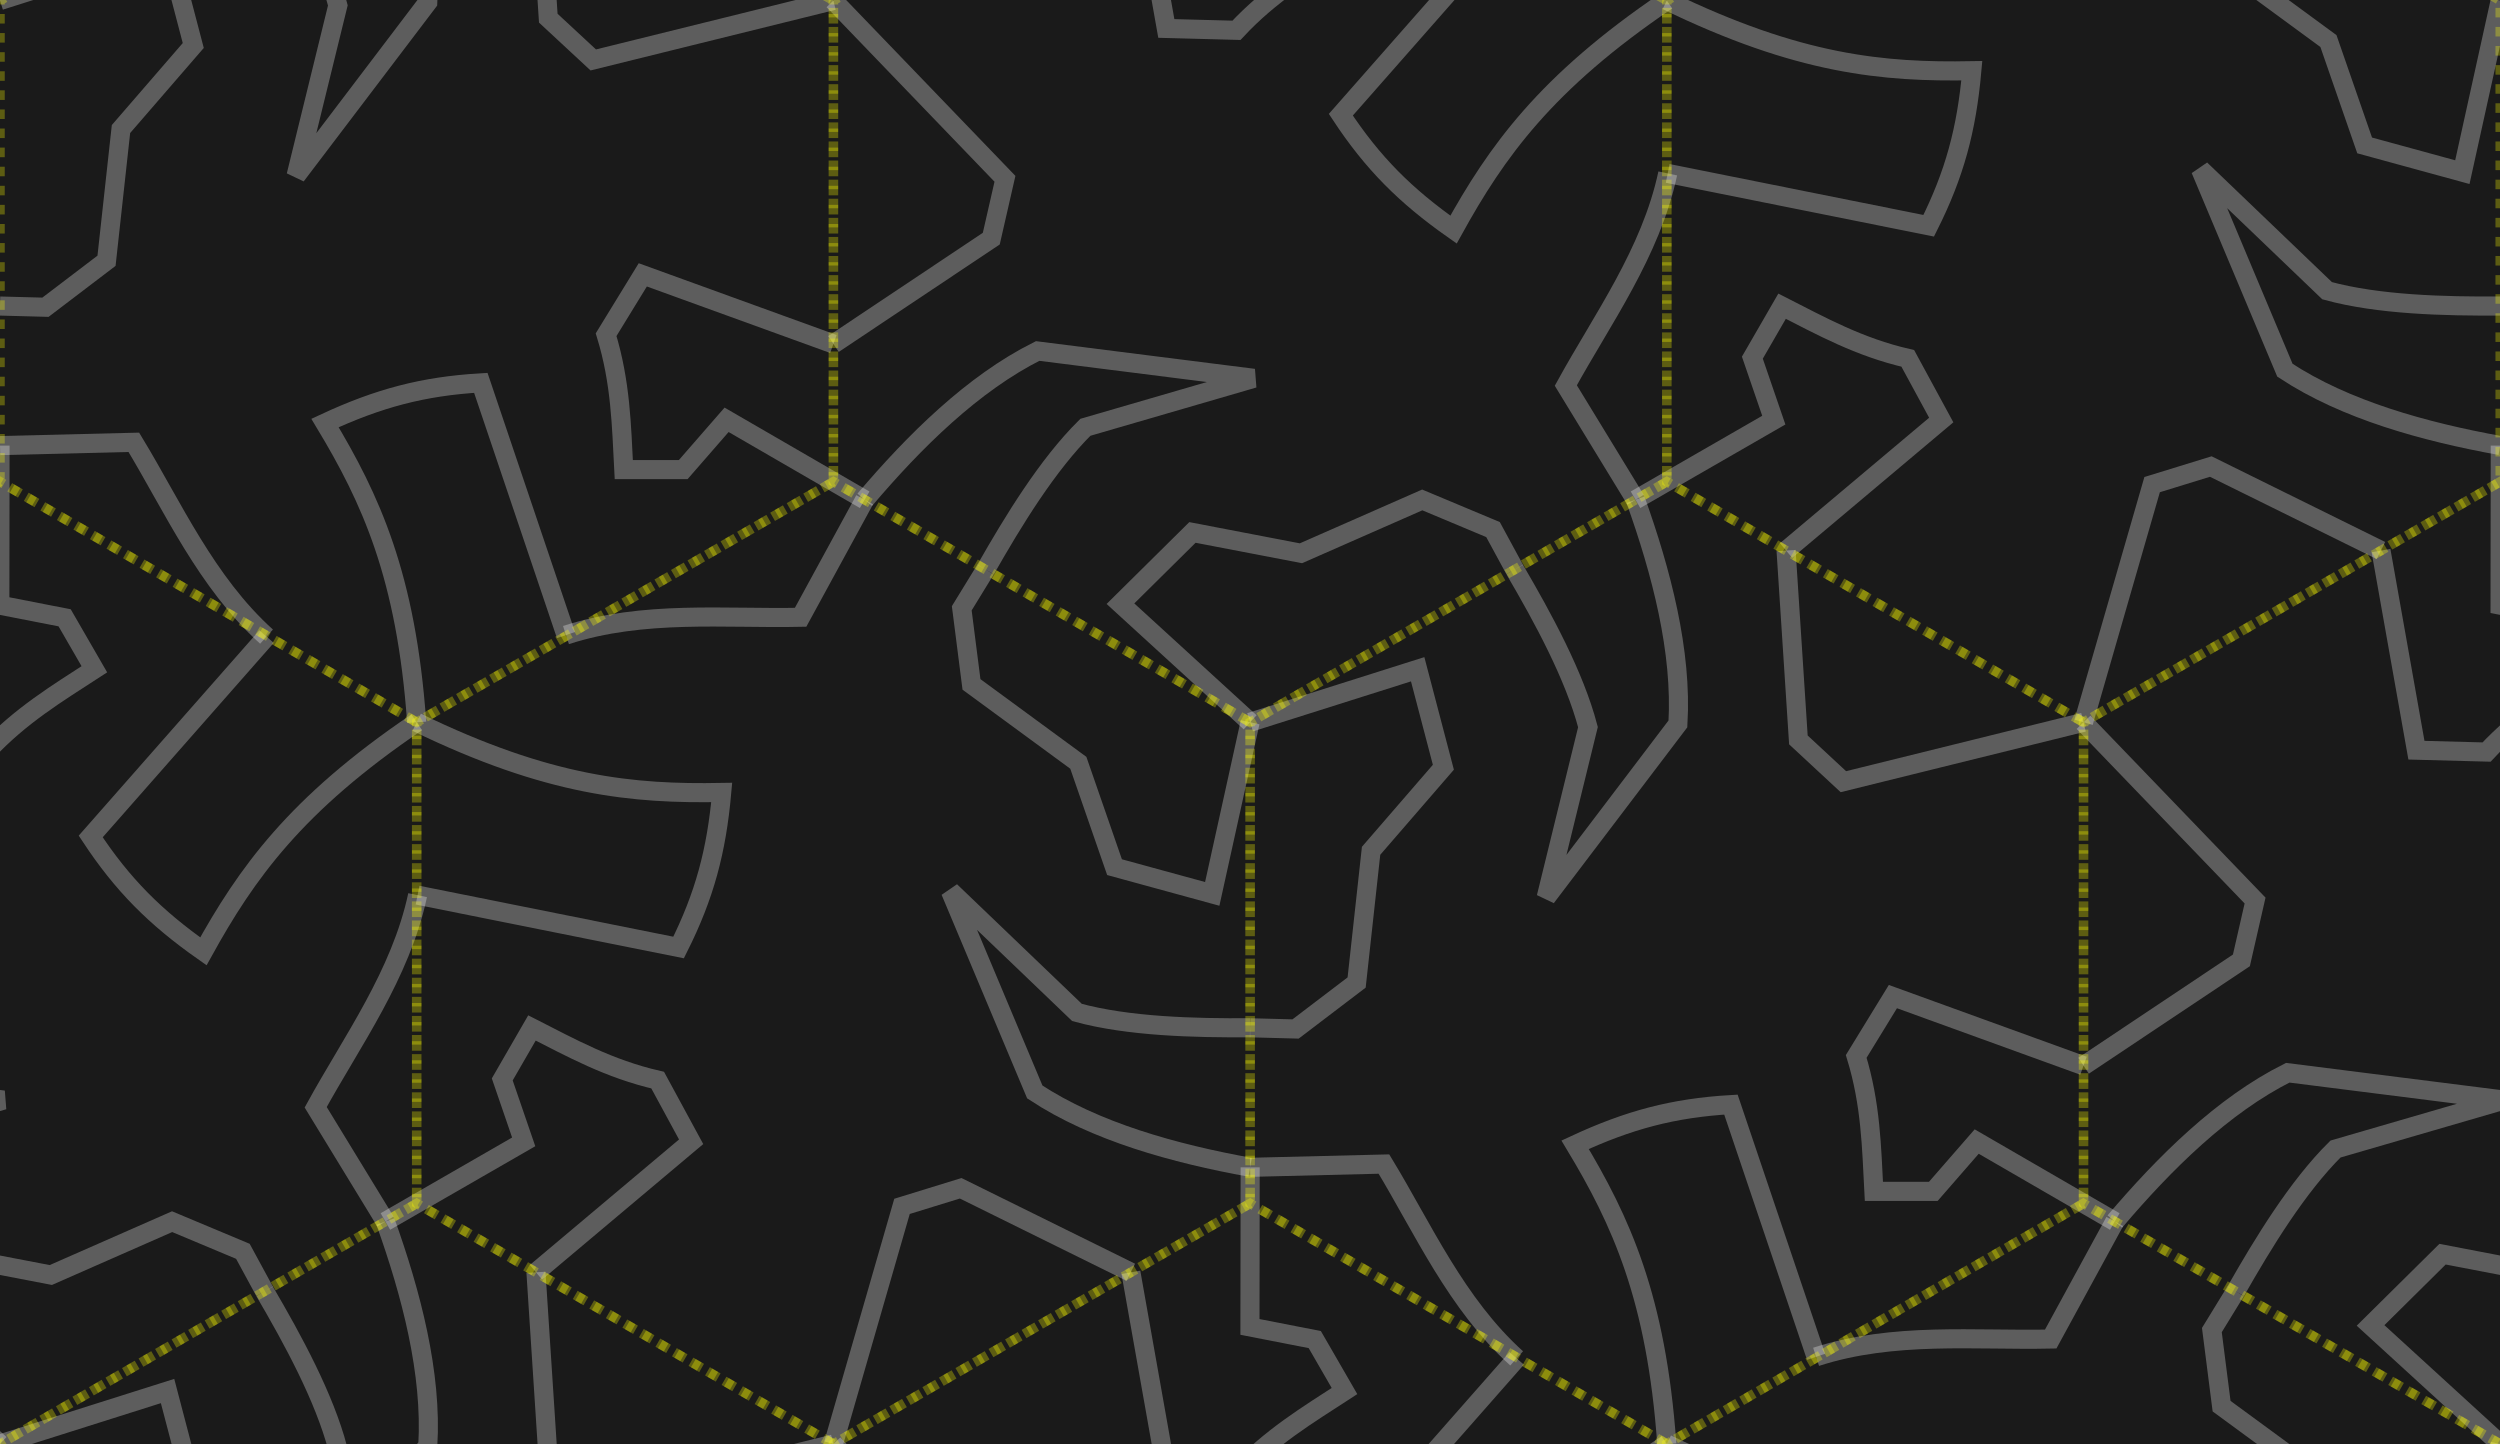 <?xml version="1.0" encoding="UTF-8" standalone="no"?>
<!-- Created with Inkscape (http://www.inkscape.org/) -->

<svg
   width="393"
   height="227"
   viewBox="0 0 103.981 60.06"
   version="1.1"
   id="svg8"
   inkscape:version="1.1.2 (b8e25be833, 2022-02-05)"
   sodipodi:docname="reptile-dark.svg"
   inkscape:export-filename="C:\wxyroot\themes\landscape\source\css\images\reptile.png"
   inkscape:export-xdpi="96"
   inkscape:export-ydpi="96"
   xmlns:inkscape="http://www.inkscape.org/namespaces/inkscape"
   xmlns:sodipodi="http://sodipodi.sourceforge.net/DTD/sodipodi-0.dtd"
   xmlns:xlink="http://www.w3.org/1999/xlink"
   xmlns="http://www.w3.org/2000/svg"
   xmlns:svg="http://www.w3.org/2000/svg"
   xmlns:rdf="http://www.w3.org/1999/02/22-rdf-syntax-ns#"
   xmlns:cc="http://creativecommons.org/ns#"
   xmlns:dc="http://purl.org/dc/elements/1.1/">
  <rect x="0" y="0" width="103.981" height="60.06" fill="#808080" stroke="none"/>
  <defs
     id="defs2" />
  <sodipodi:namedview
     id="base"
     pagecolor="#ffffff"
     bordercolor="#666666"
     borderopacity="1.0"
     inkscape:pageopacity="0.0"
     inkscape:pageshadow="2"
     inkscape:zoom="1.4142136"
     inkscape:cx="131.1683"
     inkscape:cy="151.6744"
     inkscape:document-units="mm"
     inkscape:current-layer="layer2"
     showgrid="false"
     inkscape:object-paths="true"
     inkscape:snap-nodes="true"
     inkscape:object-nodes="true"
     inkscape:window-width="1440"
     inkscape:window-height="838"
     inkscape:window-x="-6"
     inkscape:window-y="-6"
     inkscape:window-maximized="1"
     inkscape:pagecheckerboard="false"
     units="px"
     inkscape:snap-bbox="true"
     inkscape:bbox-nodes="true"
     inkscape:snap-page="true" />
  <g
     inkscape:groupmode="layer"
     id="layer2"
     inkscape:label="Layer 2"
     style="display:inline"
     transform="translate(0,-236.939)">
    <rect
       style="opacity:1;fill:#1a1a1a;fill-opacity:1;stroke:#000000;stroke-width:0.547;stroke-miterlimit:4;stroke-dasharray:none;stroke-opacity:1"
       id="rect5168"
       width="135.44"
       height="97.041"
       x="-17.185"
       y="226.138" />
    <path
       id="path4700-7-7-7"
       style="display:inline;opacity:1;fill:none;fill-opacity:1;stroke:#ffffff;stroke-width:0.794;stroke-miterlimit:4;stroke-dasharray:none;stroke-opacity:0.293"
       d="m 40.991,260.626 -0.989,1.613 0.404,3.166 4.444,3.26 1.506,4.341 4.064,1.112 1.575,-7.139 m -28.455,-3.627 c 3.214,-1.043 6.63,-0.671 9.759,-0.739 l 2.665,-4.889 m -18.596,16.446 10.856,2.178 c 1.079,-2.153 1.576,-4.004 1.794,-6.448 -3.686,0.068 -7.195,-0.253 -12.687,-2.921 m 4.961,22.877 6.454,-5.428 -1.392,-2.565 c -2.032,-0.467 -3.602,-1.343 -5.228,-2.17 l -1.236,2.141 0.892,2.598 -5.752,3.311 m 31.004,2.113 -7.077,-3.494 -2.44,0.752 -2.853,9.885 m 17.332,-17.313 c -2.339,0.014 -5.064,-0.053 -7.201,-0.637 l -5.265,-5.046 3.51,8.353 c 2.514,1.658 5.814,2.563 8.956,3.133"
       inkscape:connector-curvature="0"
       sodipodi:nodetypes="cccccccccccccccccccccccccccccc" />
    <use
       x="0"
       y="0"
       xlink:href="#path4700-7-7-7"
       id="use9181"
       transform="rotate(-120,51.995,266.98)"
       width="100%"
       height="100%" />
    <use
       x="0"
       y="0"
       xlink:href="#use9181"
       id="use9183"
       transform="rotate(-120,86.659,266.98)"
       width="100%"
       height="100%" />
    <use
       x="0"
       y="0"
       xlink:href="#use9183"
       id="use9185"
       transform="translate(-103.991,5.3044883e-5)"
       width="100%"
       height="100%" />
    <use
       x="0"
       y="0"
       xlink:href="#use9181"
       id="use9187"
       transform="translate(-51.995,-30.019)"
       width="100%"
       height="100%" />
    <use
       x="0"
       y="0"
       xlink:href="#use9183"
       id="use9189"
       transform="translate(-51.995,-30.019)"
       width="100%"
       height="100%"
       style="stroke:#ececec" />
    <use
       x="0"
       y="0"
       xlink:href="#use9187"
       id="use9191"
       transform="translate(6e-6,60.039)"
       width="100%"
       height="100%" />
    <use
       x="0"
       y="0"
       xlink:href="#use9189"
       id="use9193"
       transform="translate(6e-6,60.039)"
       width="100%"
       height="100%" />
    <use
       x="0"
       y="0"
       xlink:href="#path4700-7-7-7"
       id="use9195"
       transform="translate(51.995,30.02)"
       width="100%"
       height="100%" />
    <use
       x="0"
       y="0"
       xlink:href="#use9195"
       id="use9197"
       transform="translate(-1.9e-5,-60.039)"
       width="100%"
       height="100%" />
    <path
       sodipodi:nodetypes="ccccccc"
       inkscape:connector-curvature="0"
       d="m 17.332,286.993 v -20.013 l 17.332,-10.007 17.332,10.007 v 20.013 l -17.332,10.007 z"
       style="display:inline;opacity:1;fill:none;stroke:#ffff00;stroke-width:0.397;stroke-miterlimit:4;stroke-dasharray:0.397, 0.397;stroke-dashoffset:0;stroke-opacity:0.293"
       id="use9226" />
    <use
       x="0"
       y="0"
       xlink:href="#use9226"
       id="use9228"
       transform="translate(17.332,30.02)"
       width="100%"
       height="100%" />
    <use
       x="0"
       y="0"
       xlink:href="#use9228"
       id="use9230"
       transform="translate(34.654,5.0666667e-5)"
       width="100%"
       height="100%" />
    <use
       x="0"
       y="0"
       xlink:href="#use9230"
       id="use9232"
       transform="translate(17.341,-30.02)"
       width="100%"
       height="100%" />
    <use
       x="0"
       y="0"
       xlink:href="#use9232"
       id="use9234"
       transform="translate(-17.332,-30.019)"
       width="100%"
       height="100%" />
    <use
       x="0"
       y="0"
       xlink:href="#use9234"
       id="use9236"
       transform="translate(-34.664)"
       width="100%"
       height="100%" />
    <use
       x="0"
       y="0"
       xlink:href="#use9236"
       id="use9238"
       transform="translate(-34.664,4.8001018e-5)"
       width="100%"
       height="100%" />
    <use
       x="0"
       y="0"
       xlink:href="#use9238"
       id="use9240"
       transform="translate(-17.332,30.019)"
       width="100%"
       height="100%" />
    <use
       x="0"
       y="0"
       xlink:href="#use9240"
       id="use9242"
       transform="translate(17.332,30.019)"
       width="100%"
       height="100%" />
    <use
       x="0"
       y="0"
       xlink:href="#use9234"
       id="use9246"
       transform="translate(-17.332,30.019)"
       width="100%"
       height="100%" />
  </g>
  <g
     inkscape:label="Layer 1"
     inkscape:groupmode="layer"
     id="layer1"
     style="display:inline"
     transform="translate(0,-236.939)" />
</svg>
